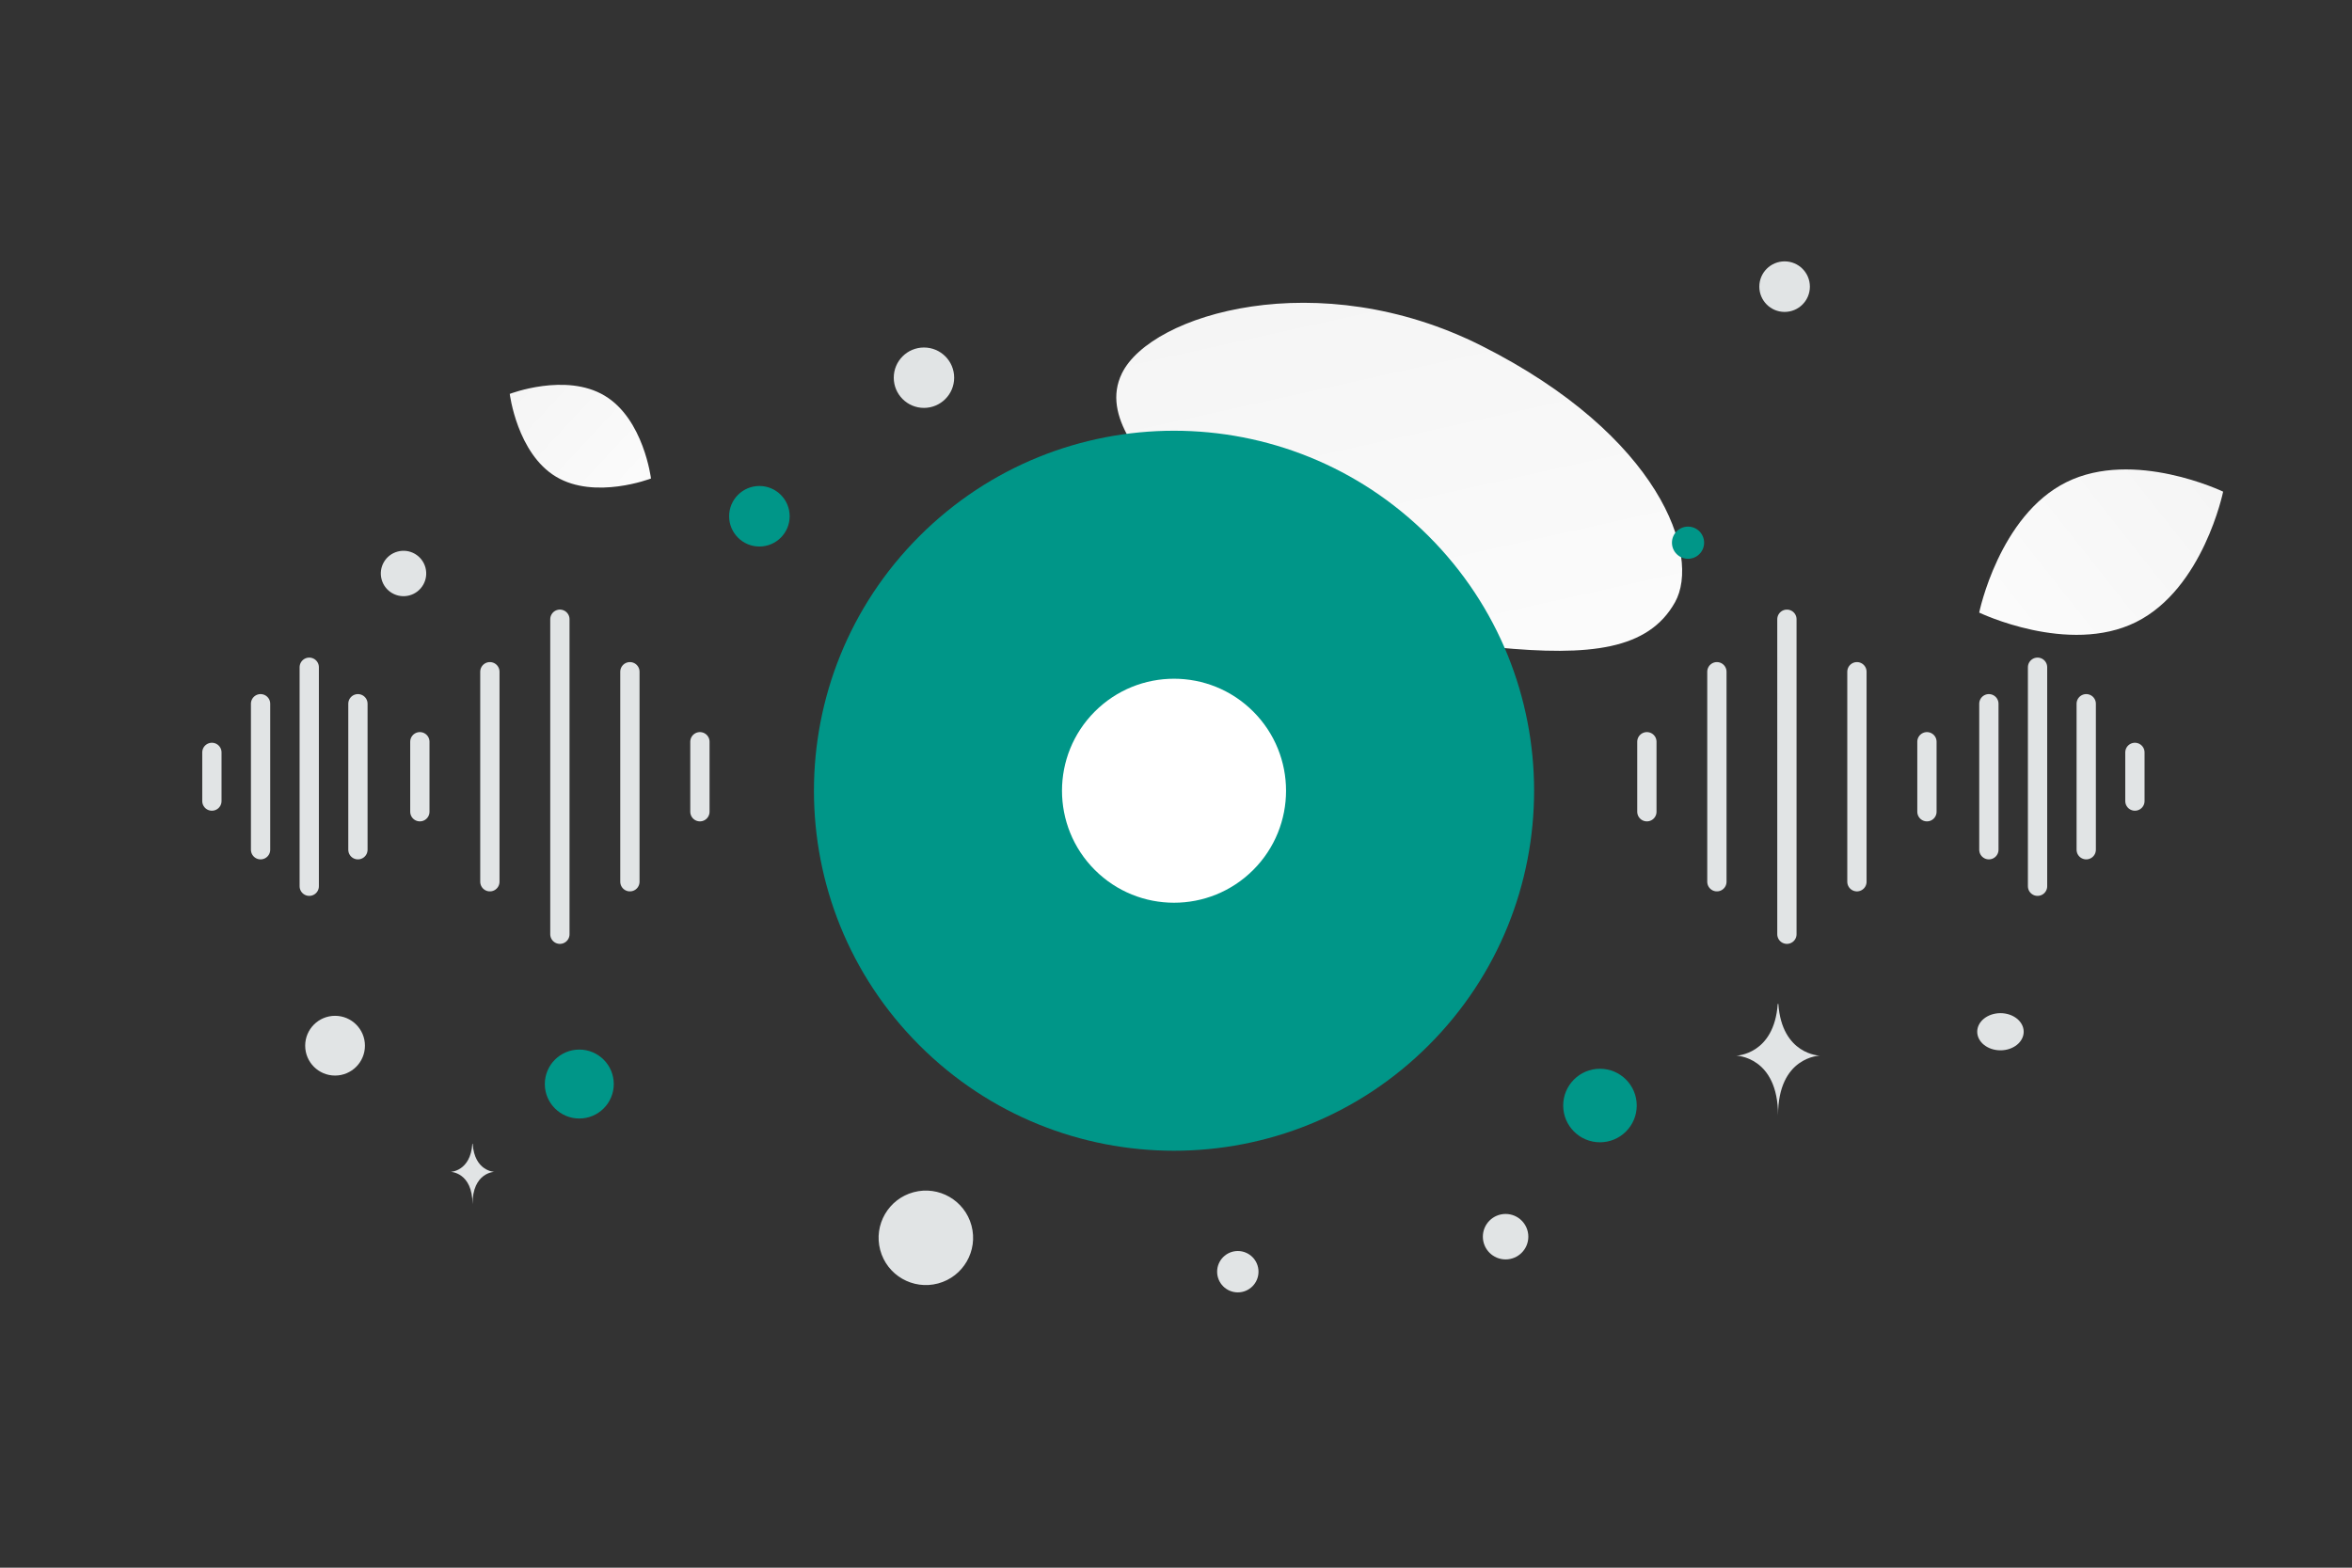 <svg width="900" height="600" viewBox="0 0 900 600" fill="none" xmlns="http://www.w3.org/2000/svg"><rect x="0" y="0" width="900" height="600" fill="#333333" stroke="none"/><path fill="transparent" d="M0 0h900v600H0z"/><path d="M640.94 230.511c-10.206 18.214-32.557 20.716-68.364 17.255-26.93-2.608-51.488-4.626-78.42-19.31-18.851-10.27-33.772-24.165-44.663-37.661-11.802-14.62-28.274-31.306-20.199-47.883 11.097-22.772 75.273-41.951 137.59-10.587 68.455 34.463 84.039 80.385 74.056 98.186z" fill="url(#a)"/><path d="M817.318 238.11c-25.771 12.784-59.975-3.654-59.975-3.654s7.602-37.156 33.386-49.922c25.77-12.784 59.961 3.636 59.961 3.636s-7.602 37.156-33.372 49.94z" fill="url(#b)"/><path d="M212.777 182.459c14.92 8.942 36.326.676 36.326.676s-2.799-22.762-17.728-31.694c-14.921-8.942-36.317-.686-36.317-.686s2.799 22.762 17.719 31.704z" fill="url(#c)"/><circle cx="612.232" cy="423.117" r="14.071" transform="rotate(180 612.232 423.117)" fill="#009688"/><circle cx="290.584" cy="197.584" r="11.584" transform="rotate(180 290.584 197.584)" fill="#009688"/><circle r="13.192" transform="matrix(-1 0 0 1 221.67 414.894)" fill="#009688"/><circle r="6.156" transform="matrix(-1 0 0 1 645.932 207.706)" fill="#009688"/><circle r="7.915" transform="matrix(-1 0 0 1 473.655 486.718)" fill="#E1E4E5"/><circle r="11.433" transform="matrix(-1 0 0 1 128.212 400.215)" fill="#E1E4E5"/><circle r="8.701" transform="matrix(-1 0 0 1 576.121 473.316)" fill="#E1E4E5"/><circle r="9.674" transform="matrix(-1 0 0 1 682.884 109.707)" fill="#E1E4E5"/><circle r="8.687" transform="scale(1 -1) rotate(-75 -65.818 -210.36)" fill="#E1E4E5"/><circle r="11.557" transform="matrix(-1 0 0 1 353.557 144.557)" fill="#E1E4E5"/><ellipse rx="8.89" ry="7.112" transform="matrix(-1 0 0 1 765.481 394.876)" fill="#E1E4E5"/><circle r="18.08" transform="scale(1 -1) rotate(-75 -131.562 -467.73)" fill="#E1E4E5"/><path d="M680.253 384.217h.232c1.377 19.512 15.889 19.813 15.889 19.813s-16.002.312-16.002 22.858c0-22.546-16.002-22.858-16.002-22.858s14.505-.301 15.883-19.813zM180.744 437.74h.121c.72 10.594 8.307 10.757 8.307 10.757s-8.366.17-8.366 12.41c0-12.24-8.366-12.41-8.366-12.41s7.584-.163 8.304-10.757z" fill="#E1E4E5"/><path fill-rule="evenodd" clip-rule="evenodd" d="M546.671 205.208c53.809 53.808 53.809 141.049 0 194.858-53.808 53.808-141.049 53.808-194.857 0-53.809-53.809-53.809-141.05 0-194.858 53.808-53.809 141.049-53.809 194.857 0z" fill="#009688"/><path fill-rule="evenodd" clip-rule="evenodd" d="M479.554 272.326c16.741 16.74 16.741 43.882 0 60.622-16.74 16.741-43.882 16.741-60.622 0-16.741-16.74-16.741-43.882 0-60.622 16.74-16.741 43.882-16.741 60.622 0z" fill="#fff"/><path d="M160.658 283.883v26.791m26.792-53.583v80.375m26.792-100.469V357.56m26.791-100.469v80.375m26.792-53.583v26.791M81.08 287.965v18.627m18.627-37.253v55.879m18.627-69.849v83.819m18.626-69.849v55.879m600.388-41.335v26.791m-26.791-53.583v80.375m-26.792-100.469V357.56m-26.792-100.469v80.375m-26.791-53.583v26.791m186.744-22.709v18.627m-18.627-37.253v55.879m-18.626-69.849v83.819m-18.627-69.849v55.879" stroke="#E1E4E5" stroke-width="7.381" stroke-linecap="round" stroke-linejoin="round"/><defs><linearGradient id="a" x1="572.189" y1="348.552" x2="481.226" y2="-60.199" gradientUnits="userSpaceOnUse"><stop stop-color="#fff"/><stop offset="1" stop-color="#EEE"/></linearGradient><linearGradient id="b" x1="718.356" y1="277.986" x2="930.912" y2="109.852" gradientUnits="userSpaceOnUse"><stop stop-color="#fff"/><stop offset="1" stop-color="#EEE"/></linearGradient><linearGradient id="c" x1="270.514" y1="211.243" x2="150.461" y2="99.699" gradientUnits="userSpaceOnUse"><stop stop-color="#fff"/><stop offset="1" stop-color="#EEE"/></linearGradient></defs></svg>